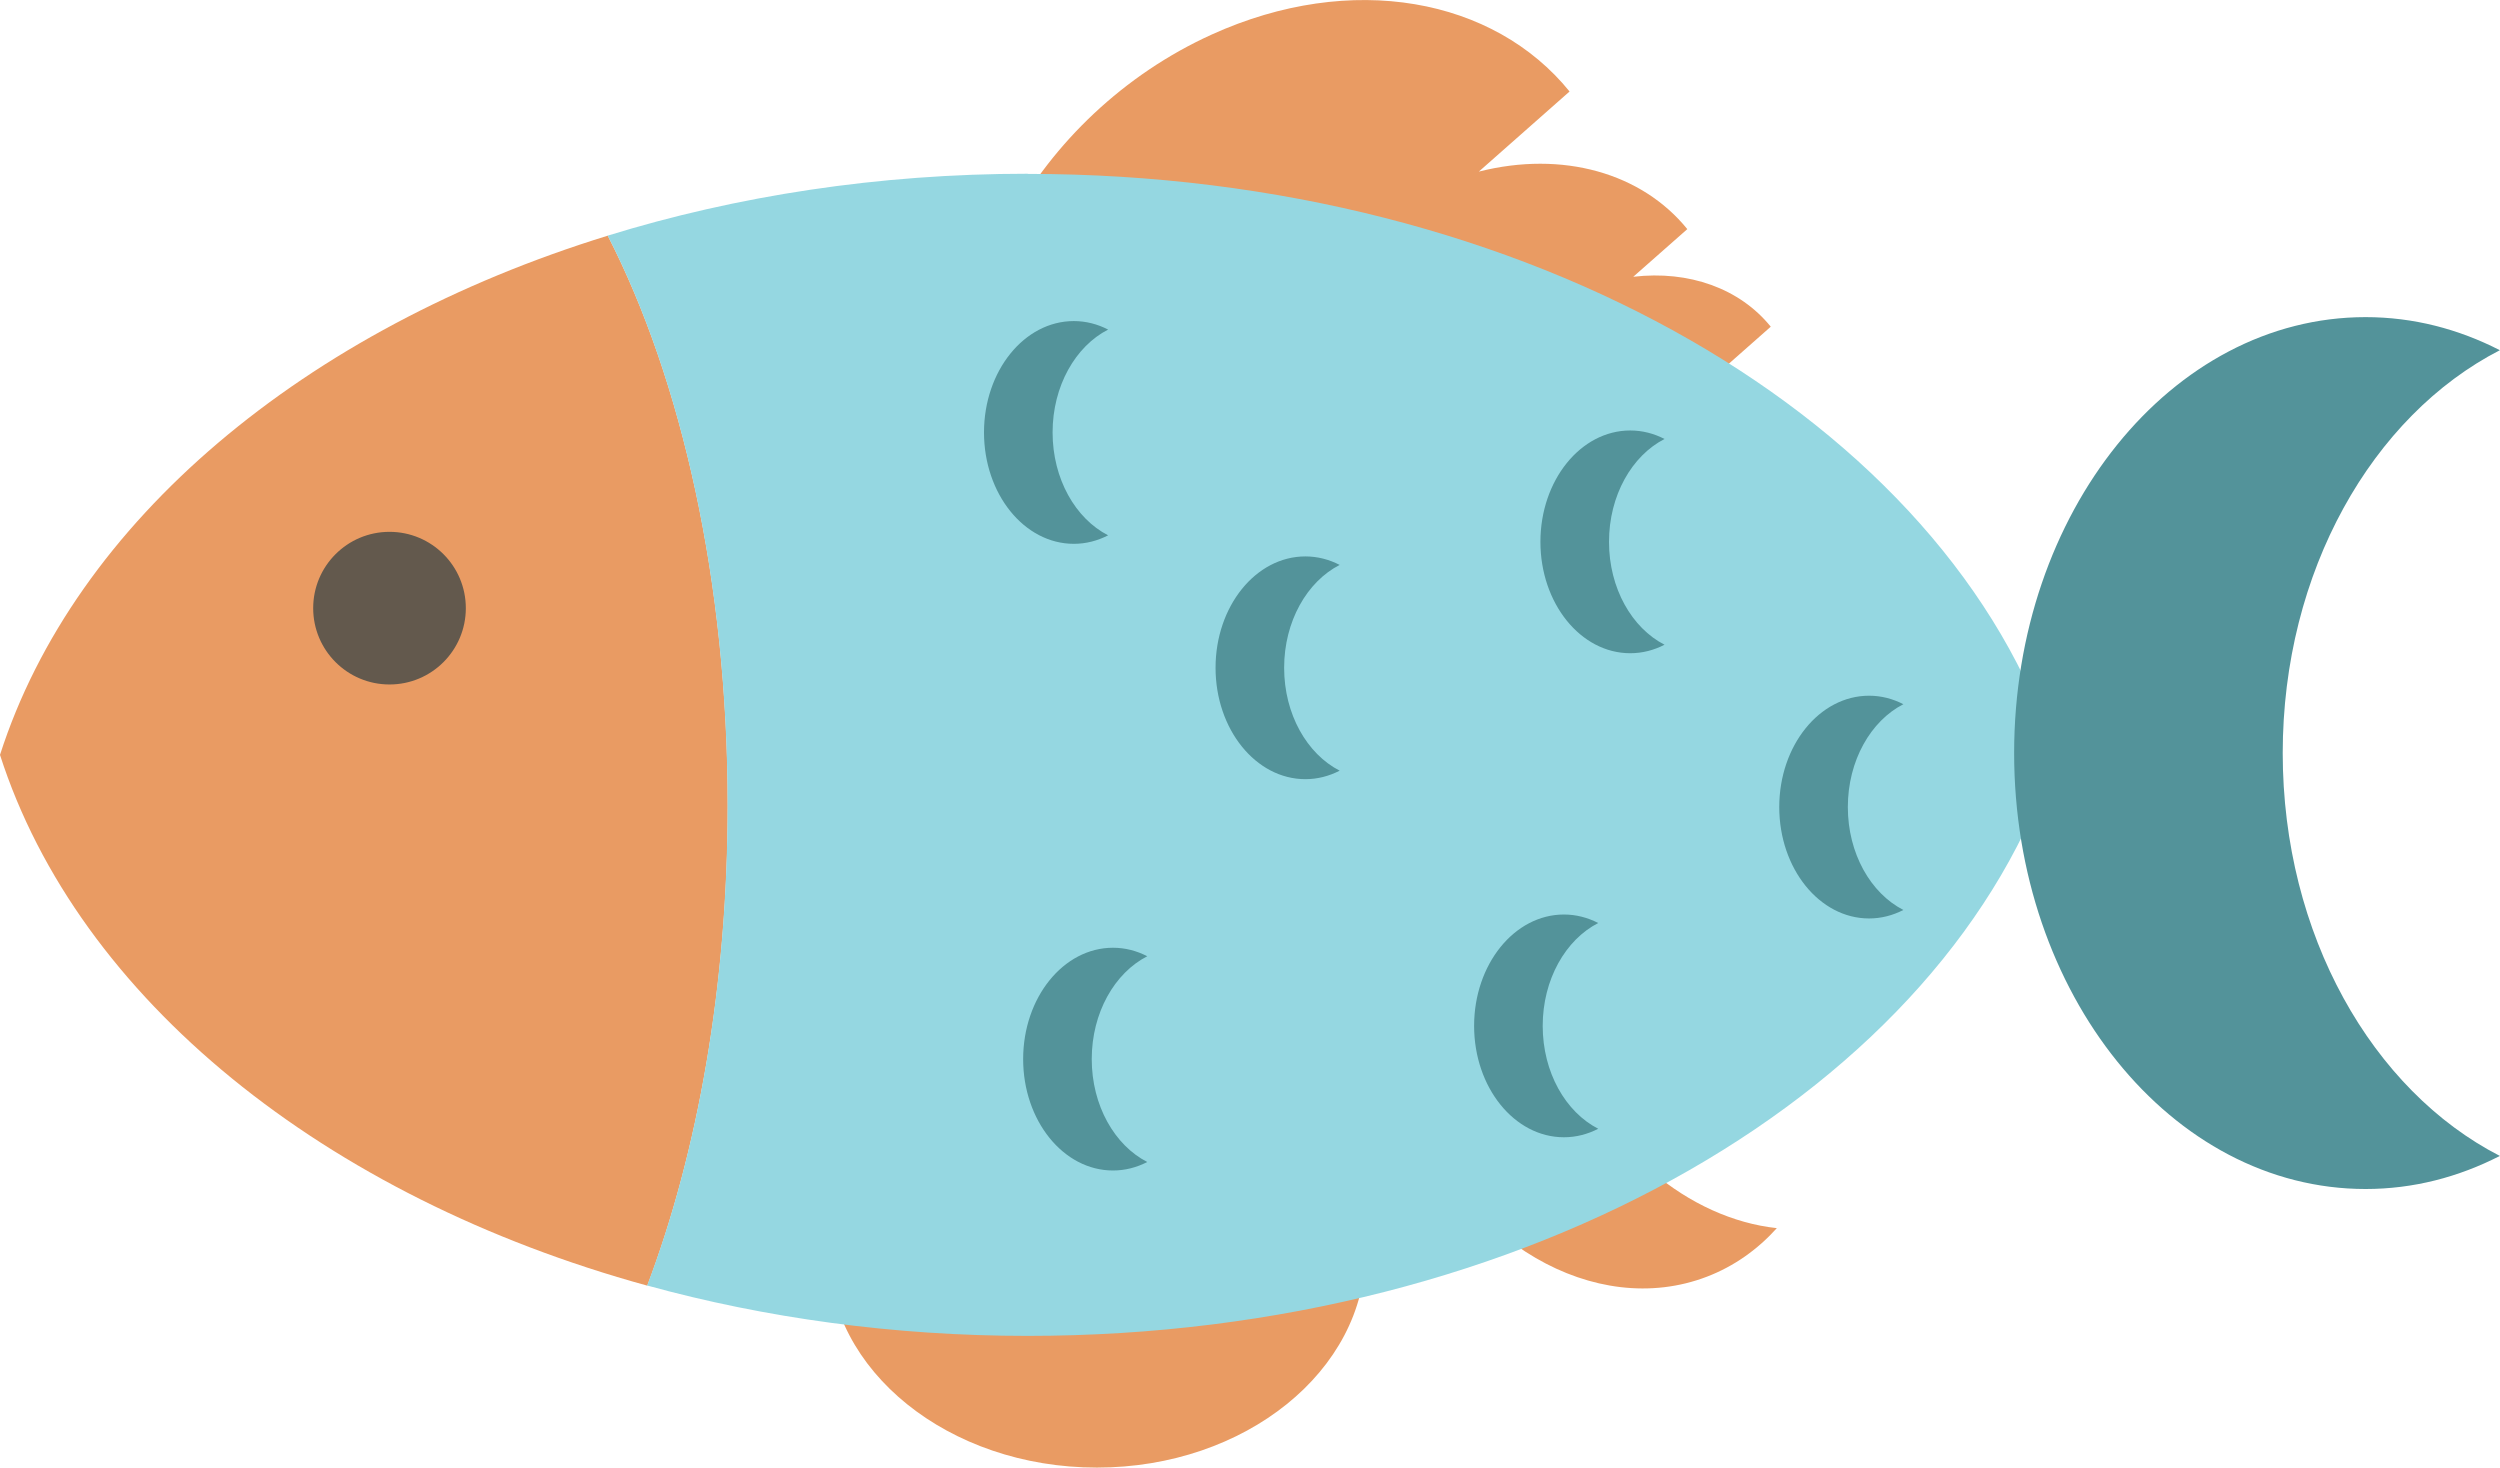 <?xml version="1.0" encoding="UTF-8"?><svg id="Layer_1" xmlns="http://www.w3.org/2000/svg" viewBox="0 0 164.76 96.73"><defs><style>.cls-1{fill:#53939a;}.cls-2{fill:#63594d;}.cls-3{fill:#e99b63;}.cls-4{fill:#95d7e1;}</style></defs><path class="cls-3" d="M40.06,15.53C20.06,21.7,4.94,34.35,0,49.75c5.16,16.06,21.37,29.13,42.66,34.98,3.32-8.79,5.3-19.75,5.3-31.64,0-14.74-3.03-28.04-7.9-37.55Z"/><path class="cls-3" d="M72.29,85.82c-7.38,0-13.7-3.64-16.36-8.82-.86,1.68-1.34,3.52-1.34,5.45,0,7.88,7.93,14.27,17.7,14.27s17.7-6.39,17.7-14.27c0-1.93-.48-3.77-1.34-5.45-2.66,5.18-8.98,8.82-16.36,8.82Z"/><path class="cls-3" d="M103.02,68.81c-2.64-6.89-1.5-14.1,2.38-18.43-1.88-.2-3.77,0-5.57,.7-7.36,2.82-10.49,12.5-7,21.63s12.3,14.25,19.66,11.43c1.8-.69,3.35-1.8,4.61-3.2-5.78-.63-11.45-5.23-14.08-12.13Z"/><path class="cls-3" d="M107.65,18.23l3.55-3.13c-3-3.7-8.22-5.19-13.74-3.79l5.98-5.28c-4.98-6.15-14.36-7.94-23.59-3.75-11.6,5.27-18.55,17.98-15.53,28.41,.75,2.59,2.05,4.8,3.76,6.57l15.75-13.91c-1.21,3.1-1.52,6.39-.65,9.41,.54,1.86,1.47,3.44,2.69,4.7l8.84-7.81c-.47,1.92-.49,3.87,.04,5.71,.42,1.46,1.15,2.69,2.11,3.69l19.84-17.52c-2.04-2.52-5.39-3.72-9.06-3.29Z"/><path class="cls-4" d="M67.73,11.45c-9.84,0-19.19,1.46-27.68,4.08,4.87,9.51,7.9,22.81,7.9,37.55,0,11.89-1.97,22.86-5.3,31.64,7.78,2.14,16.23,3.32,25.07,3.32,33.05,0,60.69-16.37,67.73-38.29-7.04-21.93-34.68-38.29-67.73-38.29Z"/><path class="cls-1" d="M150.44,49.64c0-11.98,5.91-22.24,14.31-26.56-2.73-1.4-5.71-2.18-8.85-2.18-12.79,0-23.16,12.87-23.16,28.73s10.37,28.73,23.16,28.73c3.14,0,6.12-.78,8.85-2.18-8.4-4.31-14.31-14.58-14.31-26.56Z"/><path class="cls-1" d="M69.37,28.5c0-3.06,1.51-5.68,3.66-6.78-.7-.36-1.46-.56-2.26-.56-3.27,0-5.92,3.29-5.92,7.34s2.65,7.34,5.92,7.34c.8,0,1.56-.2,2.26-.56-2.15-1.1-3.66-3.72-3.66-6.78Z"/><path class="cls-1" d="M71.95,69.8c0-3.06,1.51-5.68,3.66-6.78-.7-.36-1.46-.56-2.26-.56-3.27,0-5.92,3.29-5.92,7.34s2.65,7.34,5.92,7.34c.8,0,1.56-.2,2.26-.56-2.15-1.1-3.66-3.72-3.66-6.78Z"/><path class="cls-1" d="M84.63,44.01c0-3.06,1.51-5.68,3.66-6.78-.7-.36-1.46-.56-2.26-.56-3.27,0-5.92,3.29-5.92,7.34s2.65,7.34,5.92,7.34c.8,0,1.56-.2,2.26-.56-2.15-1.1-3.66-3.72-3.66-6.78Z"/><path class="cls-1" d="M106.04,35.71c0-3.06,1.51-5.68,3.66-6.78-.7-.36-1.46-.56-2.26-.56-3.27,0-5.92,3.29-5.92,7.34s2.65,7.34,5.92,7.34c.8,0,1.56-.2,2.26-.56-2.15-1.1-3.66-3.72-3.66-6.78Z"/><path class="cls-1" d="M101.67,67.61c0-3.06,1.51-5.68,3.66-6.78-.7-.36-1.46-.56-2.26-.56-3.27,0-5.92,3.29-5.92,7.34s2.65,7.34,5.92,7.34c.8,0,1.56-.2,2.26-.56-2.15-1.1-3.66-3.72-3.66-6.78Z"/><path class="cls-1" d="M121.78,53.19c0-3.06,1.51-5.68,3.66-6.78-.7-.36-1.46-.56-2.26-.56-3.27,0-5.92,3.29-5.92,7.34s2.65,7.34,5.92,7.34c.8,0,1.56-.2,2.26-.56-2.15-1.1-3.66-3.72-3.66-6.78Z"/><circle class="cls-2" cx="25.67" cy="40.08" r="5.03"/></svg>